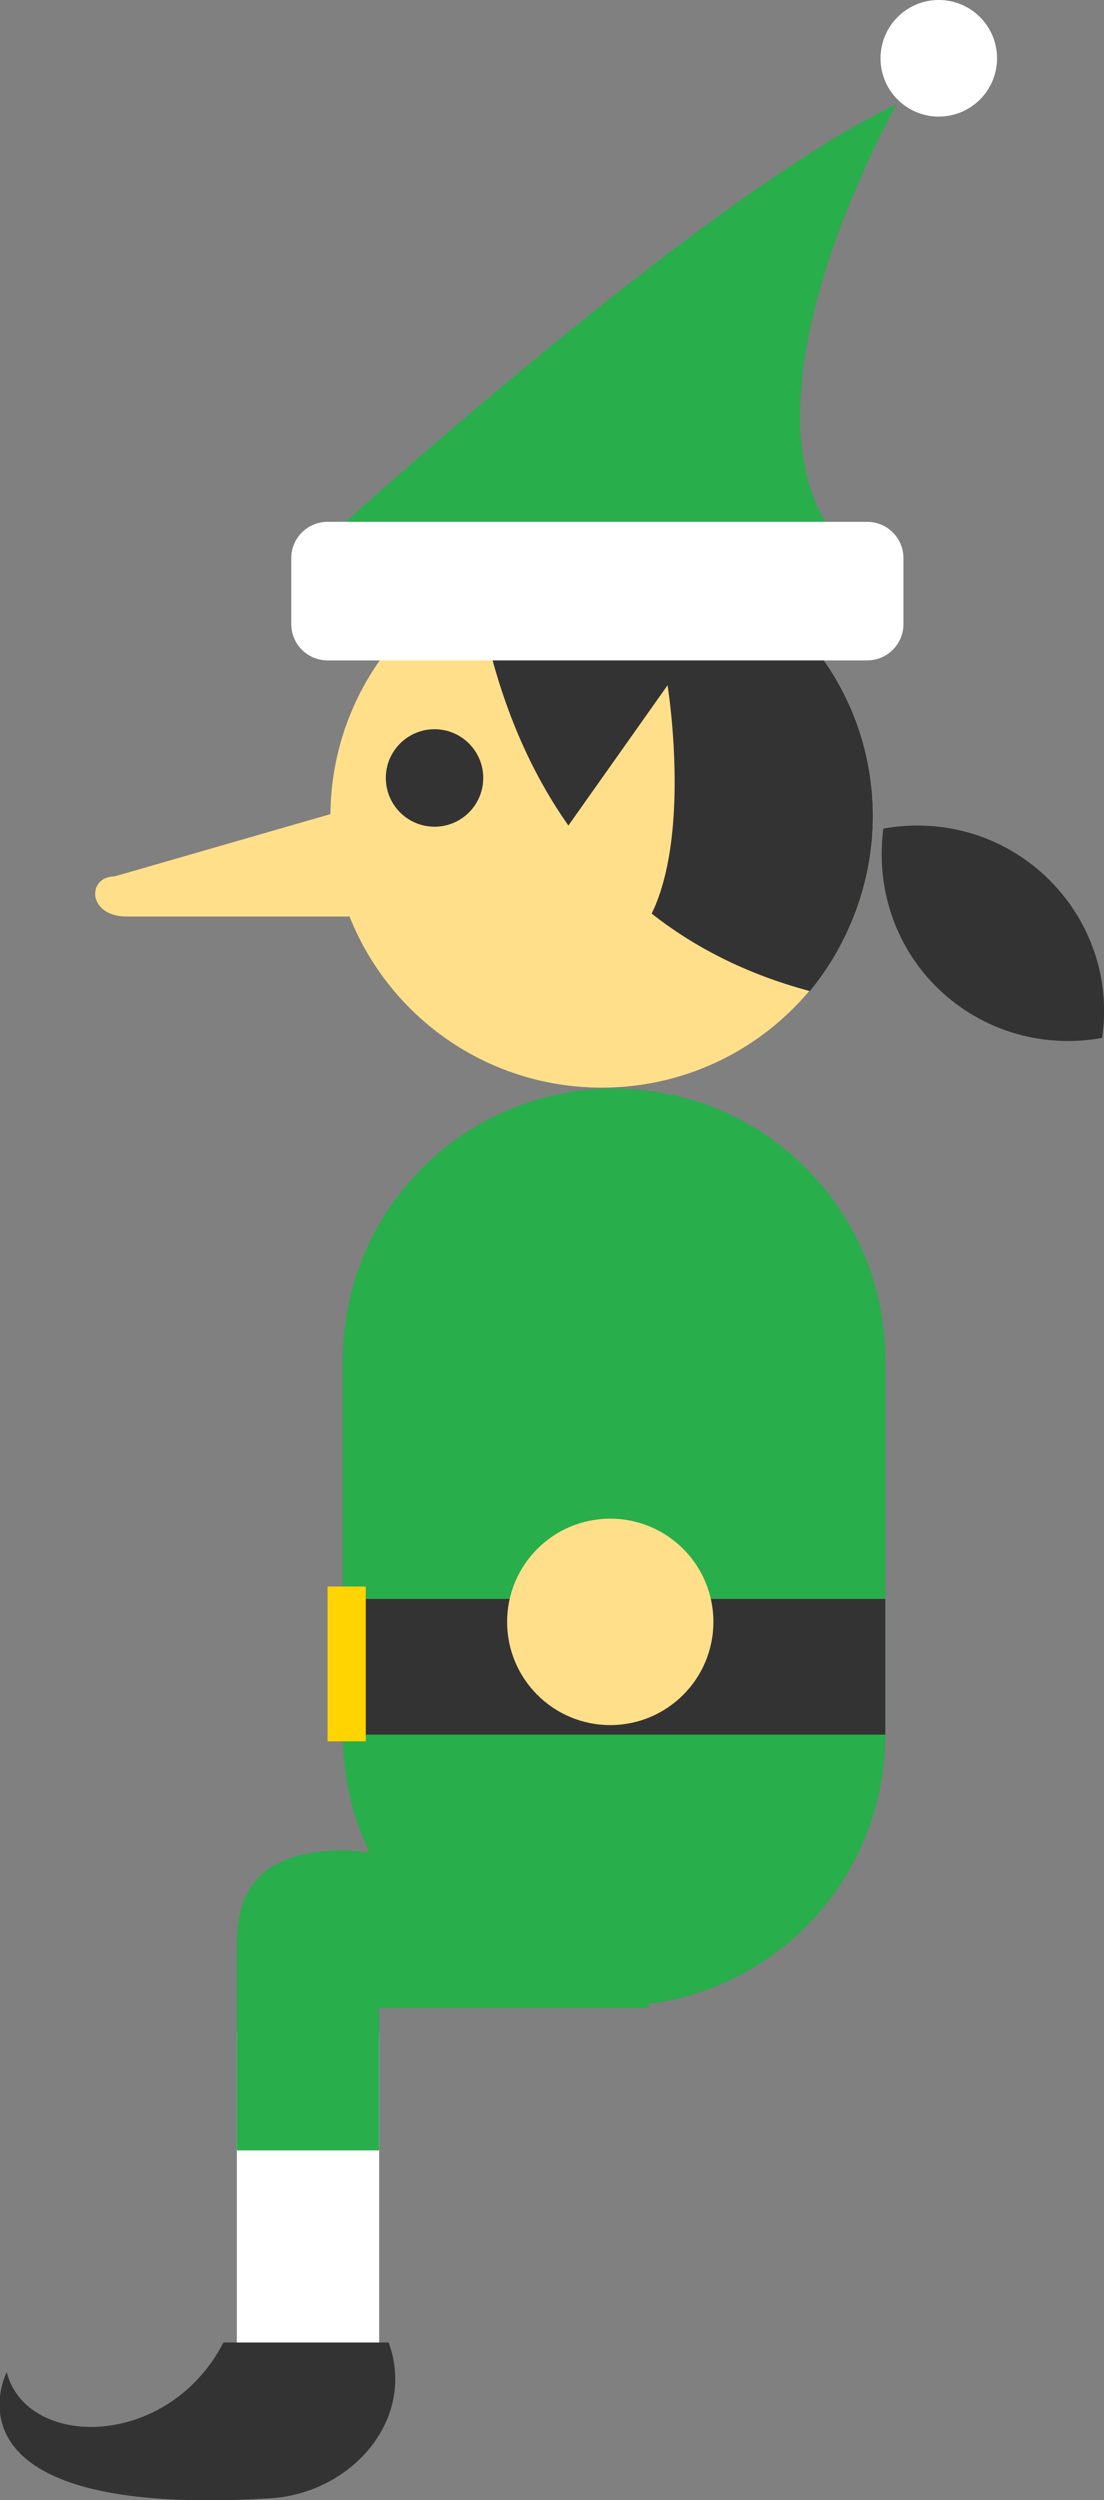 <?xml version="1.0" encoding="utf-8"?>
<!-- Generator: Adobe Illustrator 18.0.0, SVG Export Plug-In . SVG Version: 6.00 Build 0)  -->
<!DOCTYPE svg PUBLIC "-//W3C//DTD SVG 1.1//EN" "http://www.w3.org/Graphics/SVG/1.1/DTD/svg11.dtd">
<svg version="1.1" id="Layer_1" xmlns="http://www.w3.org/2000/svg" xmlns:xlink="http://www.w3.org/1999/xlink" x="0px" y="0px"
	 viewBox="17.2 0 115.6 261.6" enable-background="new 17.2 0 115.6 261.6" xml:space="preserve">
<rect x="17.2" y="0" width="115.6" height="261.6" fill="#808080" stroke="none"/>
<g id="ELF-5">
	<path fill="#28AE4B" d="M48.4,59.1c0,0,41.4-38.1,62.7-48.2c0,0-18.1,31.7-5.9,45.9L48.4,59.1z"/>
	<path fill="#FFDF8A" d="M51.8,85.4c0,15.7,12.7,28.4,28.4,28.4l0,0c15.7,0,28.4-12.7,28.4-28.4l0,0c0-15.7-12.7-28.4-28.4-28.4l0,0
		C64.5,57,51.8,69.8,51.8,85.4L51.8,85.4z"/>
	<path fill="#333333" d="M67,60.3C71,58.2,75.5,57,80.2,57c15.7,0,28.4,12.7,28.4,28.4c0,6.9-2.5,13.3-6.6,18.3
		C75,96.5,68.6,72.1,67,60.3z"/>
	<path fill="#FFDF8A" d="M72.1,92.9l15-21.2c0,0,5.4,33.2-12.9,29.1L72.1,92.9z"/>
	<path fill="#FFFFFF" d="M47.7,65.3c0,2.1,1.7,3.8,3.8,3.8H108c2.1,0,3.8-1.7,3.8-3.8v-6.9c0-2.1-1.7-3.8-3.8-3.8H51.5
		c-2.1,0-3.8,1.7-3.8,3.8L47.7,65.3L47.7,65.3z"/>
	<circle fill="#333333" cx="62.7" cy="81.4" r="5.1"/>
	<path fill="#28AE4B" d="M53.1,181.5c0,15.7,12.7,28.4,28.4,28.4c15.7,0,28.4-12.7,28.4-28.4v-39.2c0-15.7-12.7-28.4-28.4-28.4
		c-15.7,0-28.4,12.7-28.4,28.4V181.5z"/>
	<polyline fill="#FFFFFF" points="42,212.7 42,247.8 56.9,247.8 56.9,212.7 	"/>
	<path fill="#28AE4B" d="M85.4,210.1H56.9V225H42v-21.3c0-5.2,1.6-10.1,11.5-10.1l13.1,1.1"/>
	<path fill="#333333" d="M57.9,245.1H40.6c-5.8,11.2-20.6,11.2-22.7,3.1c0,0-7.9,15.4,27.7,13.2C54.1,260.8,60.8,253.1,57.9,245.1z"
		/>
	<rect x="53.1" y="167.3" fill="#333333" width="56.8" height="14.2"/>
	<rect x="51.5" y="166" fill="#FFD400" width="4" height="16.2"/>
	<circle fill="#FFFFFF" cx="115.5" cy="6.1" r="6.1"/>
	<circle fill="#FFDF8A" cx="81.1" cy="169.7" r="10.8"/>
	<path fill="#FFDF8A" d="M55.9,84l-26.7,7.7c-2.9,0-2.9,4.2,1.3,4.2h31.9L55.9,84z"/>
	<path fill="#333333" d="M115.5,103.5c4.7,4.5,11.1,6.2,17.1,5.1c0.9-6-1.1-12.3-5.8-16.8c-4.7-4.5-11.1-6.2-17.1-5.1
		C108.9,92.7,110.8,99,115.5,103.5z"/>
</g>
<g id="Layer_1_1_">
</g>
</svg>
